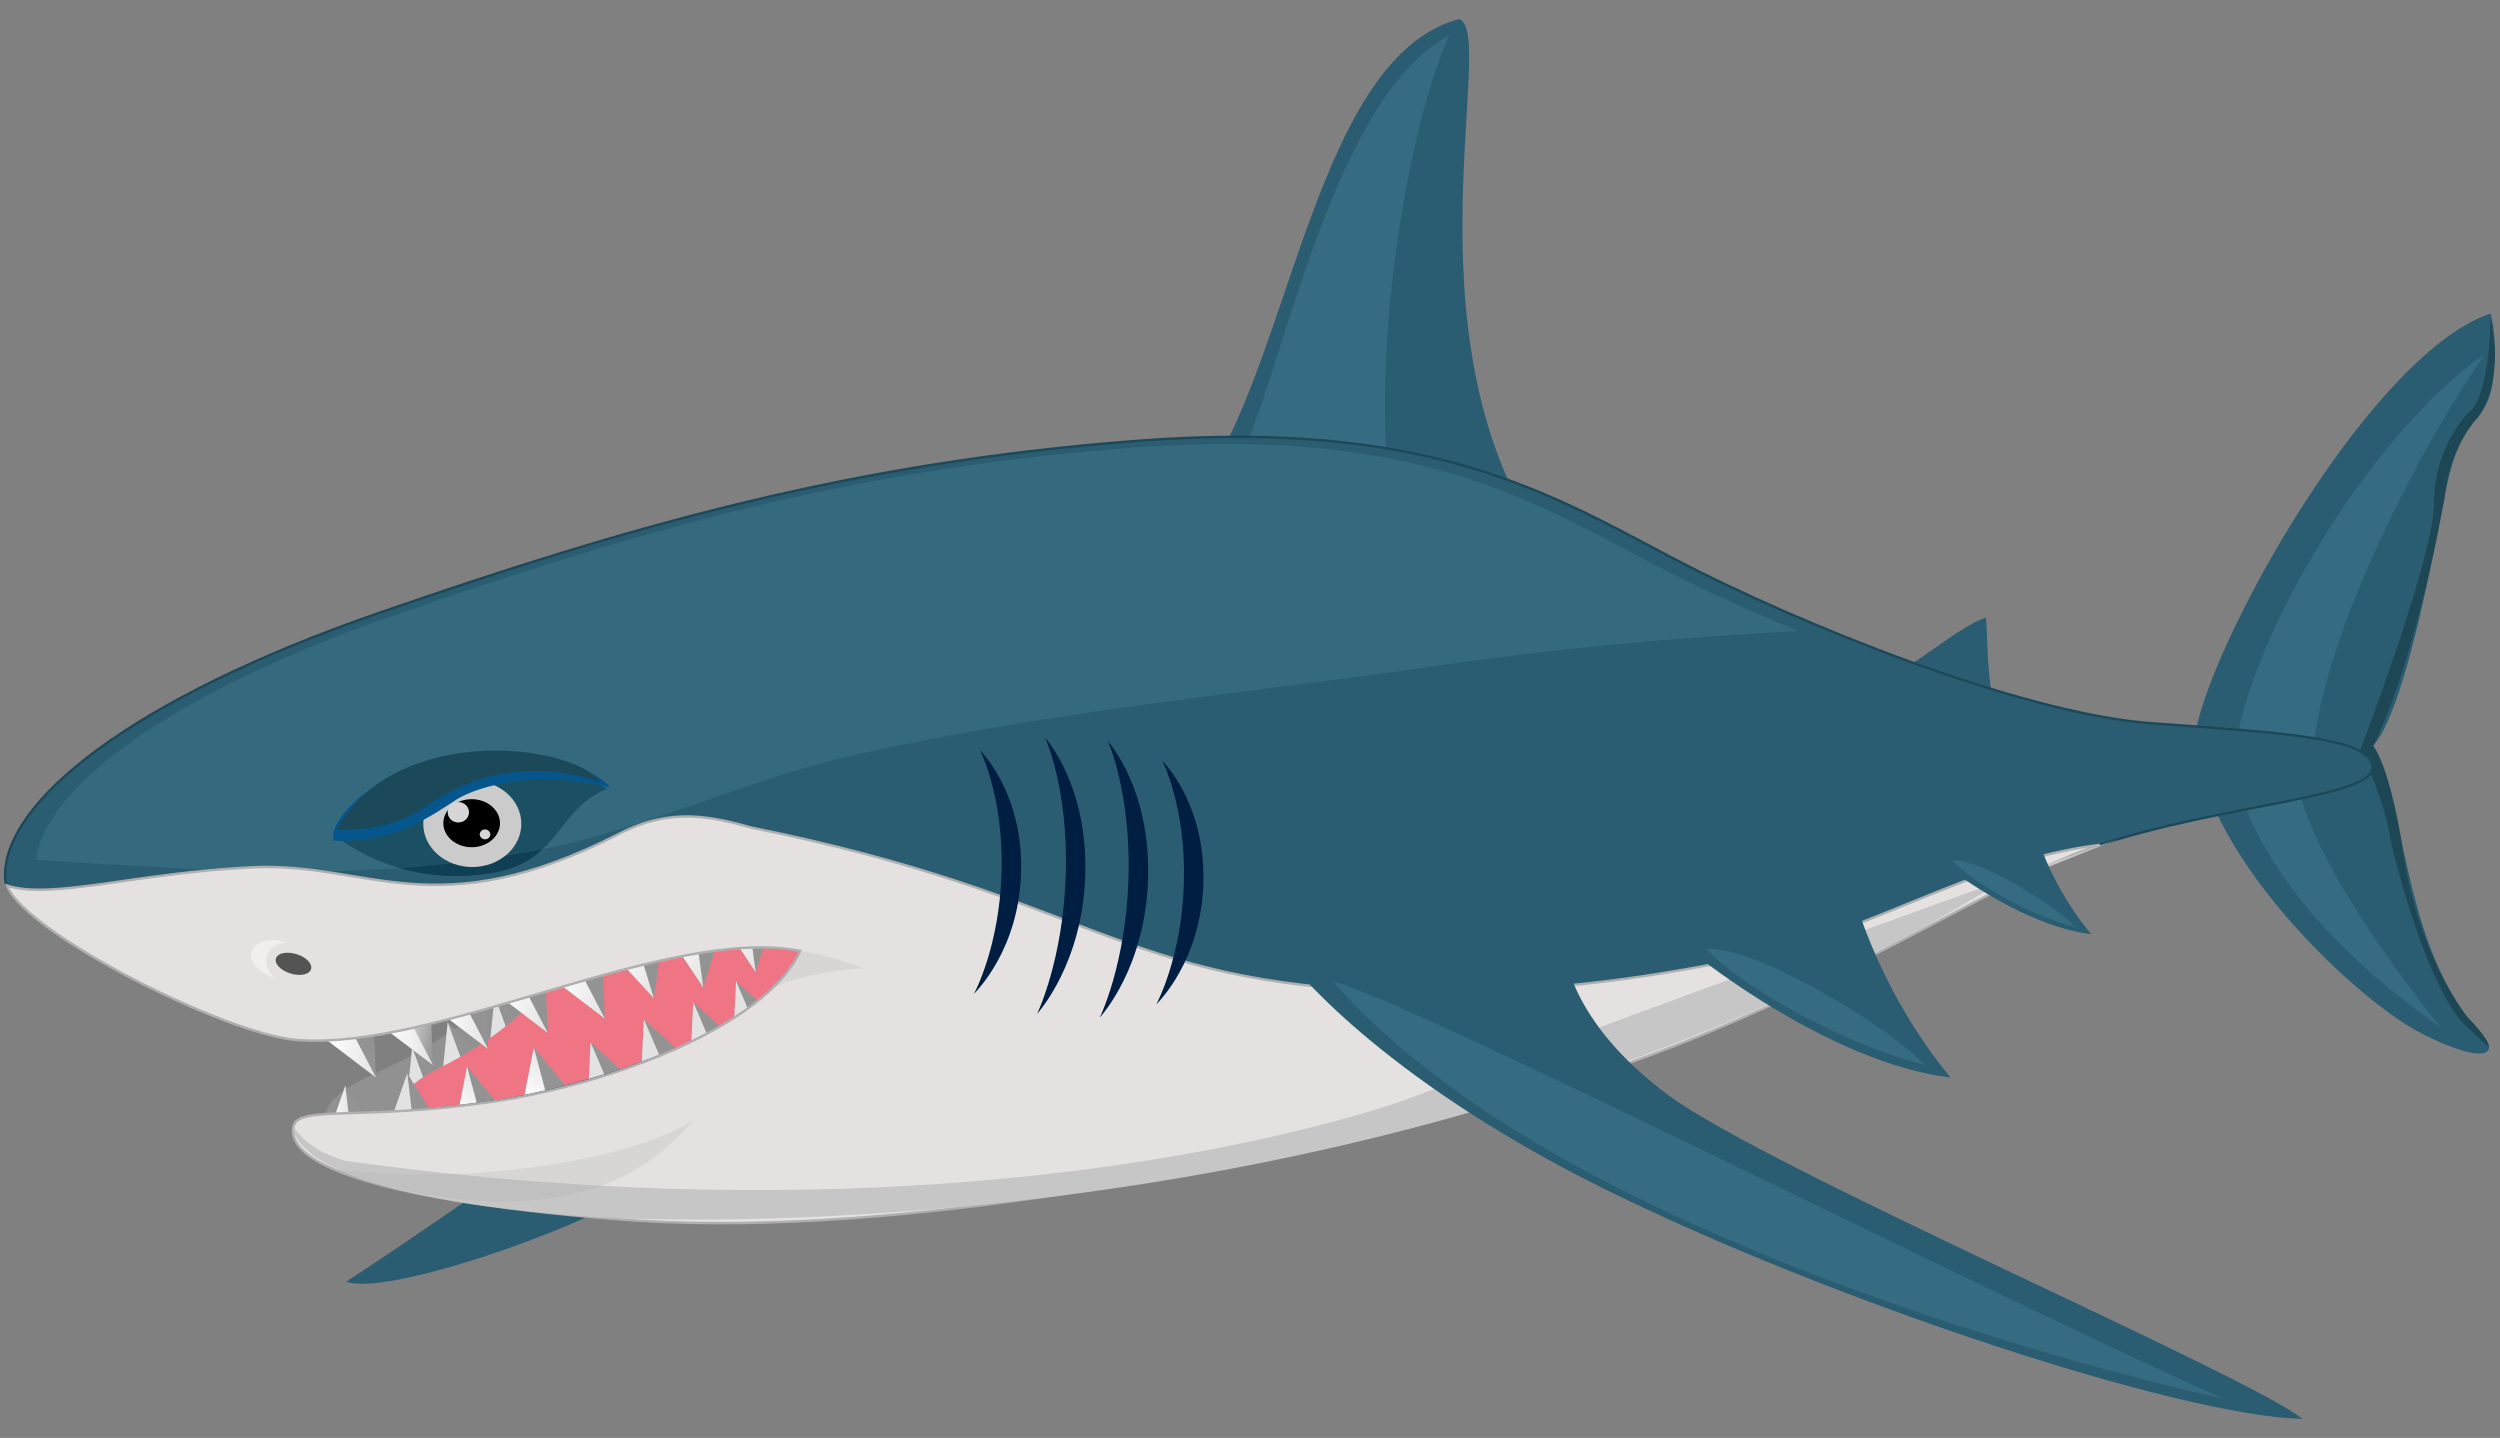 <svg xmlns="http://www.w3.org/2000/svg" xmlns:xlink="http://www.w3.org/1999/xlink" viewBox="0 0 765 440"><rect x="0" y="0" width="765" height="440" fill="#808080" stroke="none"/><defs><style>.cls-1{isolation:isolate;}.cls-2{fill:#919191;}.cls-3{fill:#939393;}.cls-4{fill:url(#linear-gradient);}.cls-5{fill:url(#linear-gradient-2);}.cls-6{fill:url(#linear-gradient-3);}.cls-7{fill:#ef7584;}.cls-8{fill:url(#linear-gradient-4);}.cls-9{fill:url(#linear-gradient-5);}.cls-10{fill:url(#linear-gradient-6);}.cls-11{fill:url(#linear-gradient-7);}.cls-12{fill:url(#linear-gradient-8);}.cls-13{fill:url(#linear-gradient-9);}.cls-14{fill:url(#linear-gradient-10);}.cls-15{fill:url(#linear-gradient-11);}.cls-16{fill:url(#linear-gradient-12);}.cls-17{fill:url(#linear-gradient-13);}.cls-18{fill:url(#linear-gradient-14);}.cls-19{fill:url(#linear-gradient-15);}.cls-20{fill:url(#linear-gradient-16);}.cls-21{fill:url(#linear-gradient-17);}.cls-22{fill:url(#linear-gradient-18);}.cls-23{fill:url(#linear-gradient-19);}.cls-24{fill:url(#linear-gradient-20);}.cls-25,.cls-28{fill:#2b5d72;}.cls-26,.cls-30{fill:#66b2c6;}.cls-26{opacity:0.19;}.cls-27{fill:#1e4756;}.cls-28{stroke:#1c4959;}.cls-28,.cls-31{stroke-miterlimit:10;stroke-width:0.75px;}.cls-29{fill:#0e3f54;}.cls-30{opacity:0.15;}.cls-31{fill:#e5e1e1;stroke:#afafaf;}.cls-32{fill:#c6c6c6;}.cls-33{fill:#545454;}.cls-34{opacity:0.53;}.cls-34,.cls-38{mix-blend-mode:screen;}.cls-35{fill:#fcfafa;}.cls-36{fill:#acacac;opacity:0.22;mix-blend-mode:multiply;}.cls-37{fill:#cbcbcb;}.cls-38{fill:#d6d6d6;}.cls-39{fill:#04568d;}.cls-40{fill:#001d42;}.cls-41{fill:#1c4959;}</style><linearGradient id="linear-gradient" x1="-3794.77" y1="-7025.83" x2="-3777.5" y2="-7025.83" gradientTransform="matrix(0.56, -0.83, -0.83, -0.56, -3584.79, -6733.92)" gradientUnits="userSpaceOnUse"><stop offset="0.09" stop-color="#fff"/><stop offset="1" stop-color="#e2e2e2"/></linearGradient><linearGradient id="linear-gradient-2" x1="-3782.26" y1="-7030.52" x2="-3765" y2="-7030.52" xlink:href="#linear-gradient"/><linearGradient id="linear-gradient-3" x1="-3767.66" y1="-7038" x2="-3750.4" y2="-7038" xlink:href="#linear-gradient"/><linearGradient id="linear-gradient-4" x1="848.91" y1="134.32" x2="866.78" y2="134.32" gradientTransform="translate(-713.7 39.27) rotate(10.06)" xlink:href="#linear-gradient"/><linearGradient id="linear-gradient-5" x1="865.44" y1="126.2" x2="883.31" y2="126.2" gradientTransform="translate(-713.7 39.27) rotate(10.06)" gradientUnits="userSpaceOnUse"><stop offset="0.09" stop-color="#fff"/><stop offset="1" stop-color="#919191"/></linearGradient><linearGradient id="linear-gradient-6" x1="865.44" y1="127.53" x2="883.31" y2="127.53" gradientTransform="translate(-713.7 39.27) rotate(10.06)" xlink:href="#linear-gradient"/><linearGradient id="linear-gradient-7" x1="99.21" y1="341.59" x2="107.72" y2="341.59" gradientTransform="matrix(1, 0, 0, 1, 0, 0)" xlink:href="#linear-gradient"/><linearGradient id="linear-gradient-8" x1="-3048.88" y1="-7672.51" x2="-3031.46" y2="-7672.51" gradientTransform="matrix(0.73, -0.68, -0.68, -0.73, -2904.25, -7337.74)" xlink:href="#linear-gradient"/><linearGradient id="linear-gradient-9" x1="-3510.86" y1="-7312.95" x2="-3493.54" y2="-7312.95" gradientTransform="matrix(0.63, -0.78, -0.78, -0.63, -3334.6, -6987.21)" xlink:href="#linear-gradient"/><linearGradient id="linear-gradient-10" x1="-3493.46" y1="-7325.12" x2="-3476.14" y2="-7325.12" gradientTransform="matrix(0.63, -0.78, -0.78, -0.63, -3334.6, -6987.21)" xlink:href="#linear-gradient"/><linearGradient id="linear-gradient-11" x1="-3907.66" y1="-6902.26" x2="-3890.41" y2="-6902.26" gradientTransform="matrix(0.52, -0.86, -0.86, -0.52, -3717.16, -6571.82)" xlink:href="#linear-gradient"/><linearGradient id="linear-gradient-12" x1="-3893.18" y1="-6912.55" x2="-3875.93" y2="-6912.55" gradientTransform="matrix(0.52, -0.86, -0.86, -0.52, -3717.16, -6571.82)" xlink:href="#linear-gradient"/><linearGradient id="linear-gradient-13" x1="-3880.9" y1="-6922.81" x2="-3863.66" y2="-6922.81" gradientTransform="matrix(0.52, -0.86, -0.86, -0.52, -3717.16, -6571.82)" xlink:href="#linear-gradient"/><linearGradient id="linear-gradient-14" x1="-3868.66" y1="-6930.73" x2="-3851.42" y2="-6930.73" gradientTransform="matrix(0.52, -0.86, -0.86, -0.52, -3717.16, -6571.82)" xlink:href="#linear-gradient"/><linearGradient id="linear-gradient-15" x1="881.16" y1="119.74" x2="899.03" y2="119.74" gradientTransform="translate(-713.7 39.27) rotate(10.06)" xlink:href="#linear-gradient"/><linearGradient id="linear-gradient-16" x1="898.29" y1="111.68" x2="916.15" y2="111.68" gradientTransform="translate(-713.7 39.27) rotate(10.06)" xlink:href="#linear-gradient"/><linearGradient id="linear-gradient-17" x1="914.71" y1="104.31" x2="932.58" y2="104.31" gradientTransform="translate(-713.7 39.27) rotate(10.06)" xlink:href="#linear-gradient"/><linearGradient id="linear-gradient-18" x1="1629.82" y1="-226.58" x2="1647.56" y2="-226.58" gradientTransform="translate(-1422.72 -53.98) rotate(20.08)" xlink:href="#linear-gradient"/><linearGradient id="linear-gradient-19" x1="2217.42" y1="-625.82" x2="2235.03" y2="-625.82" gradientTransform="matrix(0.87, 0.49, -0.49, 0.87, -2038.57, -244.91)" xlink:href="#linear-gradient"/><linearGradient id="linear-gradient-20" x1="2229.18" y1="-637.77" x2="2246.79" y2="-637.77" gradientTransform="matrix(0.87, 0.49, -0.49, 0.87, -2038.57, -244.91)" xlink:href="#linear-gradient"/></defs><g class="cls-1"><g id="Layer_1" data-name="Layer 1"><path class="cls-2" d="M102.84,350.88c-7.15-7.63-4.39-15.2,11.61-22.27,19.72-8.72,38.48-21.45,49.25-39.38,23.09-10.9,89.67-20.54,91.14-3.77S222.32,339,187.58,345.05,102.84,350.88,102.84,350.88Z"/><path class="cls-3" d="M124.12,340l2-19.5,12.13,12.27S129.05,339.75,124.12,340Z"/><path class="cls-4" d="M124.12,340l2-19.5,6,16.33A13.52,13.52,0,0,1,124.12,340Z"/><path class="cls-3" d="M135,332.27l2-19.49,12.13,12.27S139.93,332,135,332.27Z"/><path class="cls-5" d="M135,332.27l2-19.49,6,16.33A13.47,13.47,0,0,1,135,332.27Z"/><path class="cls-3" d="M149.37,324.35l2-19.5,12.13,12.27S154.29,324.07,149.37,324.35Z"/><path class="cls-6" d="M149.37,324.35l2-19.5,6,16.33A13.51,13.51,0,0,1,149.37,324.35Z"/><path class="cls-7" d="M125.36,346.23c-5.64-6.67-3.46-13.3,9.14-19.49,15.55-7.63,30.33-18.77,38.82-34.47,18.19-9.54,70.65-18,71.81-3.3s-25.62,46.85-53,52.16S125.36,346.23,125.36,346.23Z"/><path class="cls-3" d="M99.08,317.57l16,12.19-.77-16.89S102.7,314.36,99.08,317.57Z"/><path class="cls-8" d="M99.08,317.57l16,12.19L107,314.27A13.51,13.51,0,0,0,99.08,317.57Z"/><path class="cls-9" d="M116.53,313.77l16,12.2-.77-16.89S120.16,310.57,116.53,313.77Z"/><path class="cls-10" d="M116.53,313.77l16,12.2-8.07-15.49A13.57,13.57,0,0,0,116.53,313.77Z"/><path class="cls-3" d="M99.21,350.79l6.45-18.58,9,14.56S104.07,351.58,99.21,350.79Z"/><path class="cls-11" d="M99.21,350.79l6.45-18.58,2.06,17.2A13.68,13.68,0,0,1,99.21,350.79Z"/><path class="cls-3" d="M118.17,347l6.45-18.58,9,14.55S123,347.79,118.17,347Z"/><path class="cls-12" d="M118.17,347l6.45-18.58,2.06,17.2A13.68,13.68,0,0,1,118.17,347Z"/><path class="cls-3" d="M139.18,345.61l3.74-19.26,11,13.25S144.1,345.75,139.18,345.61Z"/><path class="cls-13" d="M139.18,345.61l3.74-19.26,4.49,16.78A13.62,13.62,0,0,1,139.18,345.61Z"/><path class="cls-3" d="M159.59,339.75l3.75-19.25,10.95,13.24S164.52,339.89,159.59,339.75Z"/><path class="cls-14" d="M159.59,339.75l3.75-19.25,4.48,16.77A13.59,13.59,0,0,1,159.59,339.75Z"/><path class="cls-3" d="M179.78,338.49l.94-19.57,12.76,11.67S184.68,338,179.78,338.49Z"/><path class="cls-15" d="M179.78,338.49l.94-19.57,6.86,16A13.43,13.43,0,0,1,179.78,338.49Z"/><path class="cls-3" d="M196.08,331.4l.93-19.57,12.76,11.67S201,330.89,196.08,331.4Z"/><path class="cls-16" d="M196.08,331.4l.93-19.57,6.86,16A13.38,13.38,0,0,1,196.08,331.4Z"/><path class="cls-3" d="M211.19,326.18l.94-19.56,12.76,11.67S216.1,325.67,211.19,326.18Z"/><path class="cls-17" d="M211.19,326.18l.94-19.56,6.86,16A13.39,13.39,0,0,1,211.19,326.18Z"/><path class="cls-3" d="M224.3,319.78l.93-19.57L238,311.88S229.2,319.27,224.3,319.78Z"/><path class="cls-18" d="M224.3,319.78l.93-19.57,6.86,16A13.38,13.38,0,0,1,224.3,319.78Z"/><path class="cls-3" d="M133.38,308.85l16,12.19-.77-16.89S137,305.65,133.38,308.85Z"/><path class="cls-19" d="M133.38,308.85l16,12.19-8.07-15.49A13.59,13.59,0,0,0,133.38,308.85Z"/><path class="cls-3" d="M151.65,303.9l16,12.2-.77-16.9S155.27,300.7,151.65,303.9Z"/><path class="cls-20" d="M151.65,303.9l16,12.2-8.07-15.49A13.54,13.54,0,0,0,151.65,303.9Z"/><path class="cls-3" d="M169.1,299.52l16,12.2-.77-16.9S172.73,296.32,169.1,299.52Z"/><path class="cls-21" d="M169.1,299.52l16,12.2L177,296.22A13.63,13.63,0,0,0,169.1,299.52Z"/><path class="cls-3" d="M186.58,290.81l13.52,14.67,2.31-16.76S190.72,288.26,186.58,290.81Z"/><path class="cls-22" d="M186.58,290.81l13.52,14.67L195,288.88A13.71,13.71,0,0,0,186.58,290.81Z"/><path class="cls-3" d="M204.22,285.68l11,16.54,5-16.21S208.74,283.79,204.22,285.68Z"/><path class="cls-23" d="M204.22,285.68l11,16.54-2.35-17.17A13.77,13.77,0,0,0,204.22,285.68Z"/><path class="cls-3" d="M220.31,281l10.95,16.53,5-16.2S224.83,279.08,220.31,281Z"/><path class="cls-24" d="M220.31,281l10.95,16.53-2.34-17.17A13.82,13.82,0,0,0,220.31,281Z"/><path class="cls-25" d="M166.32,350.56c-11.72,9-49.82,34.86-60.38,41.6,10.56,4.5,66.83-13.63,93.21-29.86C202.67,351.13,180.39,346.63,166.32,350.56Z"/><path class="cls-25" d="M363,154.22C394.2,120.5,400.36,18,446.52,5.81c12.31,4.64-20.23,105.41,31.65,168.23C458,179.52,378.82,171.93,363,154.22Z"/><path class="cls-26" d="M378.82,142c14.06-28.67,28.57-111.73,64.62-131.13-11.87,25.72-24.18,94-18,140C417.06,156.33,388.47,148.06,378.82,142Z"/><path class="cls-25" d="M576.65,207.77c9.09-3.65,22.57-16,31.07-18.83.59,5.06,0,21.08,3.52,29.79C600.68,218.45,583.39,210.86,576.65,207.77Z"/><path class="cls-25" d="M671.51,225.82c4.4-29.1,54.09-117.64,90.57-129.87,1.85,6.81,1.4,13.36.76,20.3a20.6,20.6,0,0,1-5.41,12.35c-3.33,3.5-6.38,9.52-8.4,18.79-2.93,13.5-12.31,69.29-22.86,80.82,10.26,18.26,9.09,61,32,86.85,7.33,7,3.51,11.52-16.71,1.41S674.59,262.22,671.51,225.82Z"/><path class="cls-26" d="M684.65,239.82c6.6,22.7,25.94,49.22,62.43,74.78-13.62-16.6-41.76-55-44.4-77.31C699.16,235.18,684.65,239.82,684.65,239.82Z"/><path class="cls-26" d="M683.92,230.12c4-34.15,40.89-97,76.5-121.85-14.95,21.08-48.36,80.11-52.76,121.85C704.59,236.44,683.92,230.12,683.92,230.12Z"/><path class="cls-27" d="M761.56,320.42s.62-1.89-6.69-9.36c0,0-15.56-19-20.11-54.18,0,0-3.44-21.66-8.59-28.67,0,0,11.75-20.84,21.83-75.74,0,0,.7-13.12,9.43-23.87,0,0,6.55-6.15,6-22.19L762.08,96s.23,25.51-7,30.48a41.71,41.71,0,0,0-10.29,27.36c.1,16.66-22.63,75.83-22.63,75.83s7.56,14.46,9.3,27.26c0,0,9.61,42.07,22.22,56.17Z"/><path class="cls-28" d="M250.88,288.69c-10.55,23.05-63.77,43-99.8,48.38-40.44,6-56.13,1.92-57.59,8.53-2.3,10.37,21.59,17.33,99.85,23.66s172.28-15.09,261.09-37.86,149.48-60,187.29-72.61,84.61-14.76,84.29-24-28.46-10.55-68-13.5-107.71-30.35-145.52-50.17-74.74-43-164-36.26-157,26.56-232.57,52.71S.29,245.72,1.6,268.91c0,13.49,67.46,42.6,90.35,44.39C135,316.67,210.14,280.82,250.88,288.69Z"/><path class="cls-29" d="M102.87,256c9.38,7,25.57,14.65,47.19,11.24s20-19.66,35.66-25.78C170.87,230.19,108.73,238.41,102.87,256Z"/><path class="cls-30" d="M174.08,258.11c32.3-8.16,59.51-21.2,90.11-27.72,59.51-13,113.92-17.94,171.73-26.09,39.25-5.89,76.73-9.21,114.35-11.23-17.07-7-33-14.43-45.49-21-36.55-19.16-72.26-41.58-158.55-35.06s-151.75,25.68-224.86,51C52,212,13.7,241.05,11,263.11,64.79,266.37,118.6,271,174.08,258.11Z"/><path class="cls-31" d="M230.22,253.31c-12.31-3.38-24.69-6.4-40.45,1.68-56.71,29.1-76.84,8.69-112.55,10.4S16,275.38,2.09,271c5.8,14.61,67,45.53,88.76,47.24,43.09,3.37,113.28-35.14,154-27.27-10.55,23-57.76,40.72-93.79,46.1-40.44,6-59.79,1-61.25,7.59-2.3,10.36,20.37,22.07,98.62,28.39S369.14,360.4,458,337.63s146-66.19,183.77-78.84l.76-.25c-39,4.65-73.15,28.67-111.55,35.24-28.47,5.59-61,10.7-103.76,9.56C342.76,301.09,333.38,274.11,230.22,253.31Z"/><path class="cls-32" d="M179.8,372.31s234.62,16.95,426.55-98.84l41.4-16.59S546.27,292.77,431.53,336c0,0-123.92,47.34-325.59,19.25,0,0-11.5-2.63-16.11-10.58C89.83,344.66,85.5,365.25,179.8,372.31Z"/><path class="cls-33" d="M90.82,292c3,.94,4.9,3,4.34,4.63s-3.41,2.17-6.37,1.23-4.9-3-4.34-4.64S87.87,291.05,90.82,292Z"/><g class="cls-34"><path class="cls-35" d="M81.71,292.43c.78-2.24,3-3.71,5.76-4.05l-.27-.1c-4.57-1.45-9.12-.23-10.14,2.74s1.84,6.56,6.41,8l.53.15C81.88,297.32,80.9,294.76,81.71,292.43Z"/></g><path class="cls-36" d="M212.12,342.74c-16.23,10.95-64.64,20.6-109.56,15.15C134.79,369.58,184.3,377.17,212.12,342.74Z"/><path class="cls-36" d="M244.87,291a91.18,91.18,0,0,1,19.64,5.45c-4.73-.53-21.39,2.42-27.95,5.8C238.24,299.83,243,295.54,244.87,291Z"/><path class="cls-37" d="M159.52,252.1c0,7.29-6.71,13.21-15,13.21s-15-5.92-15-13.21,6.7-13.22,15-13.22S159.52,244.8,159.52,252.1Z"/><path d="M153,251.9c0,4.06-3.88,7.35-8.67,7.35s-8.67-3.29-8.67-7.35,3.88-7.35,8.67-7.35S153,247.85,153,251.9Z"/><ellipse class="cls-38" cx="140.25" cy="248.55" rx="3.26" ry="3.13"/><path class="cls-38" d="M150.06,255.32a1.64,1.64,0,0,1-3.27,0,1.64,1.64,0,0,1,3.27,0Z"/><path class="cls-39" d="M102,257.24a58.13,58.13,0,0,0,15.75-1.55c8-2,15.17-6.56,21.2-10.56s15.69-5.93,23.46-6.64,19.83,1.2,24.09,2.53c-2.19-5.63-30.82-14.48-51.45-9.22S100.77,250,102,257.24Z"/><path class="cls-25" d="M510.49,335.1c-30.78-22.77-31.88-44.69-31.88-44.69l-84,3.8s25.94,34.57,95.4,69.14,176.74,70,214.55,70.84C687.88,420.69,541.26,357.87,510.49,335.1Z"/><path class="cls-26" d="M407.83,300.33c16.72,19.19,44.63,41.06,82.51,60.77,52.42,27.28,122,51.38,190.29,67C616.51,400,430.69,305.76,407.83,300.33Z"/><path class="cls-25" d="M566.41,271l-46.9,21.64s40.45,32.61,77.38,37.11C573.44,301.32,566.41,271,566.41,271Z"/><path class="cls-26" d="M522.14,290.38c11.72,12.4,43.67,29.84,66.82,35.46C578.12,314.3,537.67,289.5,522.14,290.38Z"/><path class="cls-25" d="M621.78,251l-27.84,12.85s24,19.36,45.93,22A94.67,94.67,0,0,1,621.78,251Z"/><path class="cls-26" d="M597.34,263.28c6.59,7.08,24.63,17.11,37.74,20.4C629,277.09,606.16,262.85,597.34,263.28Z"/><path class="cls-40" d="M298,304.16s7.93-14.36,8.49-37.64-6.65-37-6.65-37c.43.52,13.2,13.1,12.62,37.17S298.44,303.61,298,304.16Z"/><path class="cls-40" d="M317.32,310.3s8-16.34,8.81-42.74-6.35-41.91-6.35-41.91c.43.58,13.1,14.76,12.31,42S317.78,309.68,317.32,310.3Z"/><path class="cls-40" d="M336.51,311.41s8.05-16.34,8.81-42.74S339,226.76,339,226.76c.43.58,13.09,14.76,12.31,42.05S337,310.79,336.51,311.41Z"/><path class="cls-40" d="M353.79,307.39s7.92-14.36,8.49-37.63-6.65-37-6.65-37c.43.52,13.19,13.1,12.61,37.17S354.25,306.84,353.79,307.39Z"/><path class="cls-41" d="M102.87,254c8.79,0,19.2-1.22,28-7.54s27.61-15.75,52.93-7C175.85,227.59,121,220.74,102.87,254Z"/></g></g></svg>